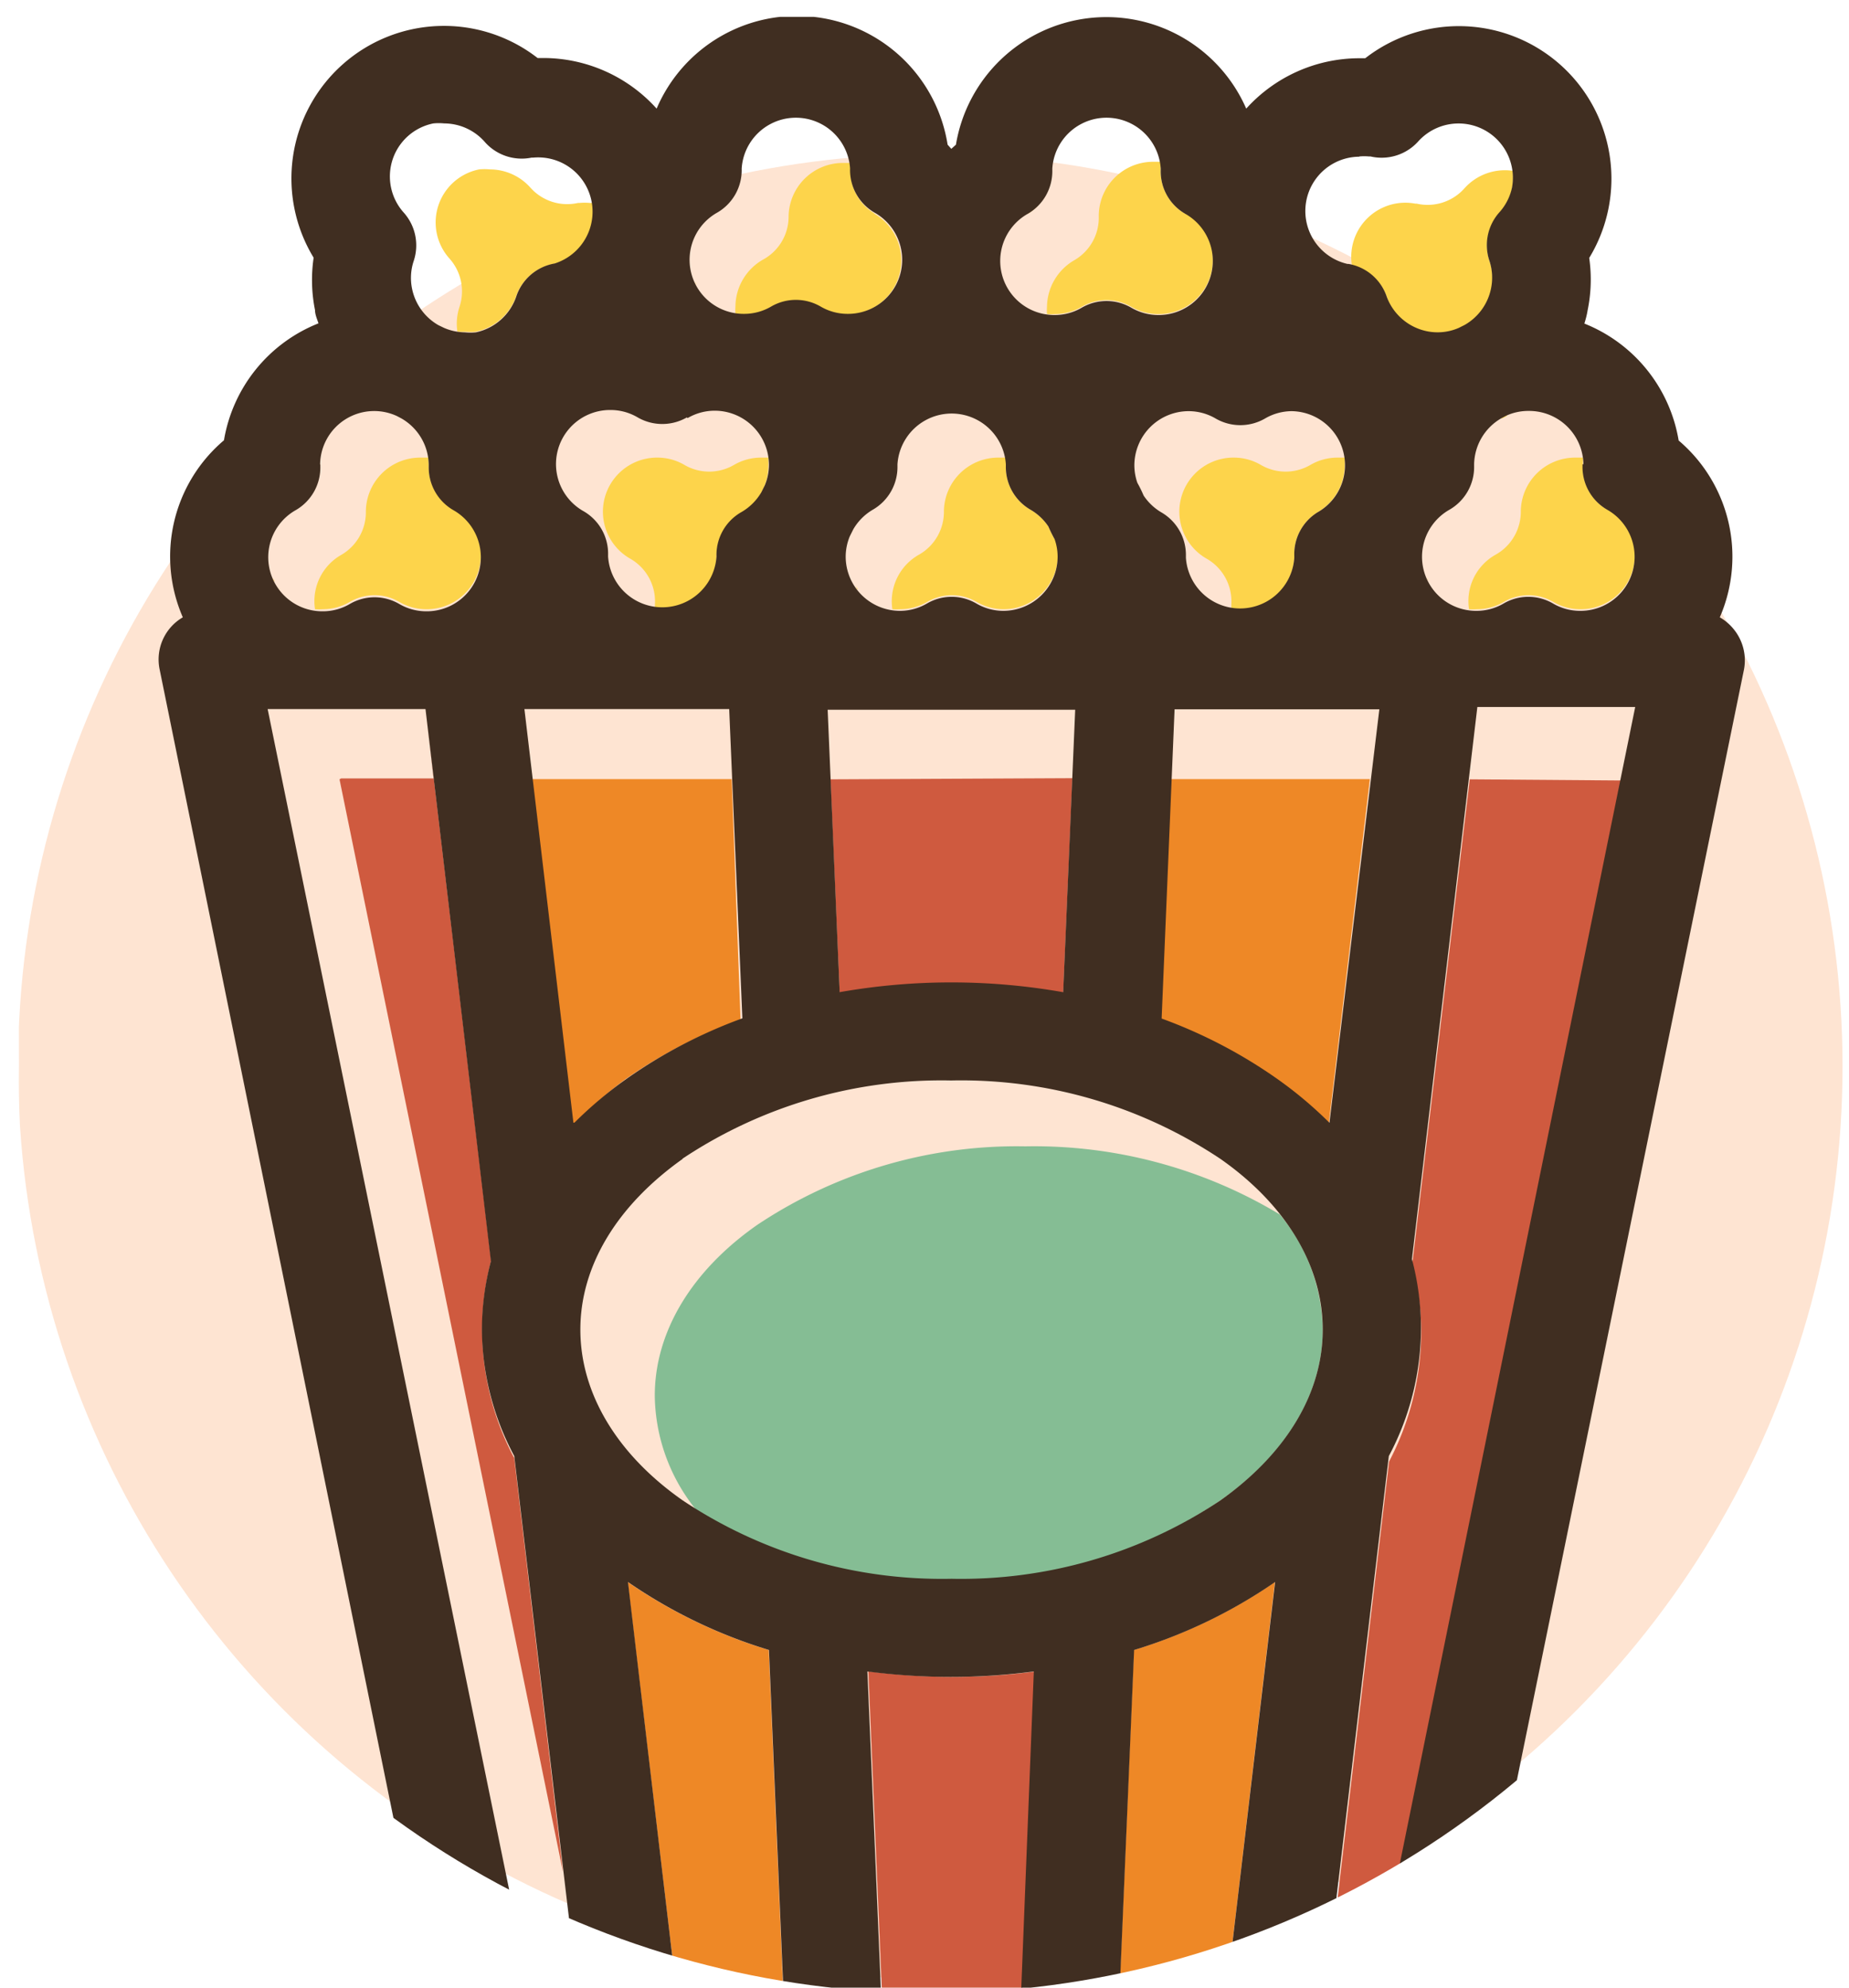 <svg id="Layer_1" data-name="Layer 1" xmlns="http://www.w3.org/2000/svg" xmlns:xlink="http://www.w3.org/1999/xlink" viewBox="0 0 80 86"><defs><clipPath id="clip-path"><path d="M79.76-14.76H.74S.82,44.79.82,46.14a39.47,39.47,0,1,0,78.93,0Z" fill="none"/></clipPath><clipPath id="clip-path-2"><rect x="6.85" y="0.73" width="68.91" height="90.81" fill="none"/></clipPath></defs><title>snack</title><g clip-path="url(#clip-path)"><circle cx="40.25" cy="46.14" r="39.47" fill="#fee4d2"/><path d="M29.36,86.95h4.56l-.66-15.56a21.89,21.89,0,0,1-6.1-2.94Zm0,0" fill="#ee8826"/><path d="M37.57,72.32l.62,14.63h6l.62-14.63a27.58,27.58,0,0,1-7.2,0Zm0,0" fill="#cf5a3f"/><path d="M55.16,68.45a21.91,21.91,0,0,1-6.1,2.94l-.66,15.56H53l0-.15Zm0,0" fill="#ee8826"/><path d="M14.69,33.72,24.36,81,22.25,63.09a11.85,11.85,0,0,1-1.39-5.54,11.66,11.66,0,0,1,.39-3l-2.83-23.8.34,2.93h-4Zm0,0" fill="#cf5a3f"/><path d="M54.76,51.85l-.25-.25.25.25Zm0,0" fill="#85bd94"/><path d="M53.69,50.84l.27.23-.27-.23Zm0,0" fill="#85bd94"/><path d="M55.36,52.54a20.59,20.59,0,0,0-11-2.94A20.22,20.22,0,0,0,32.76,53c-2.86,2-4.43,4.65-4.43,7.39a8,8,0,0,0,1.84,5,20.54,20.54,0,0,0,11,3A20.21,20.21,0,0,0,52.8,64.92c2.86-2,4.43-4.65,4.43-7.39a8,8,0,0,0-1.87-5Zm0,0" fill="#85bd94"/><path d="M31.55,30.78l.11,2.93H23l1.78,15a18,18,0,0,1,2.26-2,21.32,21.32,0,0,1,5-2.59Zm0,0" fill="#ee8826"/><path d="M35.93,33.72l.4,9.31a27.63,27.63,0,0,1,4.84-.47A27.64,27.64,0,0,1,46,43l.4-9.33Zm0,0" fill="#cf5a3f"/><path d="M63.59,33.72l-2.49,21a11.18,11.18,0,0,1,.39,2.91,12.13,12.13,0,0,1-1.39,5.61l-2.83,24h2l10.9-53.47Zm0,0" fill="#cf5a3f"/><path d="M50.66,33.72l.12-2.93-.56,13.33a21.35,21.35,0,0,1,5,2.59,18.14,18.14,0,0,1,2.26,2l1.79-15H50.66Zm0,0" fill="#ee8826"/><path d="M19.73,14.41a2.37,2.37,0,0,1-.53-.15,2.41,2.41,0,0,0,.53.15Zm0,0" fill="#fdd44b"/><path d="M25.83,8.78l-.32,0a2.37,2.37,0,0,0-.43,0l-.07,0a2.13,2.13,0,0,1-2.06-.66,2.35,2.35,0,0,0-1.75-.79,2.39,2.39,0,0,0-.47,0,2.34,2.34,0,0,0-1.28,3.86,2.13,2.13,0,0,1,.43,2.09,2.32,2.32,0,0,0-.09,1.07,2.17,2.17,0,0,0,.33,0,2.31,2.31,0,0,0,.47,0,2.35,2.35,0,0,0,1.75-1.56A2.13,2.13,0,0,1,24,11.41H24a2.35,2.35,0,0,0,1.79-2.63Zm0,0" fill="#fdd44b"/><path d="M31.81,18,32,18,31.81,18Zm0,0" fill="#fdd44b"/><path d="M32.19,18.16l.17.12-.17-.12Zm0,0" fill="#fdd44b"/><path d="M26.45,24.72s0-.1,0-.15,0,.1,0,.15Zm0,0" fill="#fdd44b"/><path d="M31.39,17.84l.15,0-.15,0Zm0,0" fill="#fdd44b"/><path d="M33.18,19.51a2.15,2.15,0,0,1,.06.25,2.22,2.22,0,0,0-.06-.25Zm0,0" fill="#fdd44b"/><path d="M33,19.1a2.23,2.23,0,0,1,.1.22,2.1,2.1,0,0,0-.1-.22Zm0,0" fill="#fdd44b"/><path d="M32.81,18.74l.13.19-.13-.19Zm0,0" fill="#fdd44b"/><path d="M32.68,18.58l-.15-.16.15.16Zm0,0" fill="#fdd44b"/><path d="M26.62,25.16c0-.06-.06-.11-.08-.17s.06.11.08.17Zm0,0" fill="#fdd44b"/><path d="M33.25,19.8l-.33,0a2.32,2.32,0,0,0-1.17.32,2.13,2.13,0,0,1-2.13,0,2.3,2.3,0,0,0-1.17-.32,2.34,2.34,0,0,0-1.17,4.38A2.12,2.12,0,0,1,28.34,26s0,0,0,.07a2.56,2.56,0,0,0,0,.28,2.28,2.28,0,0,0,.34,0A2.35,2.35,0,0,0,31,24.13s0,0,0,0a2.12,2.12,0,0,1,1.06-1.91,2.37,2.37,0,0,0,.85-.85l.15-.3a2.32,2.32,0,0,0,.18-.88,2.69,2.69,0,0,0,0-.34Zm0,0" fill="#fdd44b"/><path d="M27.89,26.28l-.22-.1.22.1Zm0,0" fill="#fdd44b"/><path d="M28.31,26.39l-.24-.06.24.06Zm0,0" fill="#fdd44b"/><path d="M26.86,25.53l-.12-.16.12.16Zm0,0" fill="#fdd44b"/><path d="M27.5,26.09,27.31,26l.19.13Zm0,0" fill="#fdd44b"/><path d="M27,25.69l.16.15L27,25.69Zm0,0" fill="#fdd44b"/><path d="M65.09,6.43a2.26,2.26,0,0,1,.23.44,2.26,2.26,0,0,0-.23-.44Zm0,0" fill="#fdd44b"/><path d="M65.35,7a2.58,2.58,0,0,1,.1.38,2.41,2.41,0,0,0-.1-.38Zm0,0" fill="#fdd44b"/><path d="M65.45,7.39a2.35,2.35,0,0,0-2.09.76,2.13,2.13,0,0,1-2.07.66l-.06,0a2.34,2.34,0,0,0-2.74,2.65l-.13,0A2.13,2.13,0,0,1,60,12.84a2.35,2.35,0,0,0,1.75,1.56,2.32,2.32,0,0,0,.48,0,2.29,2.29,0,0,0,.9-.19l.26-.12a2.36,2.36,0,0,0,1.14-1.57,2.31,2.31,0,0,0-.08-1.21,2.13,2.13,0,0,1,.43-2.09,2.29,2.29,0,0,0,.56-1.89Zm0,0" fill="#fdd44b"/><path d="M11.87,25.12,11.79,25l.08.17Zm0,0" fill="#fdd44b"/><path d="M12.11,25.5,12,25.34l.12.16Zm0,0" fill="#fdd44b"/><path d="M11.7,24.68s0-.1,0-.15,0,.1,0,.15Zm0,0" fill="#fdd44b"/><path d="M12.93,26.18l.22.1-.22-.1Zm0,0" fill="#fdd44b"/><path d="M17.36,18.1a2.43,2.43,0,0,1,.39.29,2.43,2.43,0,0,0-.39-.29Zm0,0" fill="#fdd44b"/><path d="M17.8,18.43a2.31,2.31,0,0,1,.31.36,2.31,2.31,0,0,0-.31-.36Zm0,0" fill="#fdd44b"/><path d="M19.61,22.05a2.13,2.13,0,0,1-1.06-1.89s0-.05,0-.08a2.35,2.35,0,0,0-.16-.78,2.3,2.3,0,0,1,.13.5l-.34,0a2.35,2.35,0,0,0-2.35,2.3s0,0,0,.07A2.13,2.13,0,0,1,14.78,24a2.3,2.3,0,0,0-1.15,2.36,2.44,2.44,0,0,0,.34,0,2.32,2.32,0,0,0,1.17-.32,2.12,2.12,0,0,1,2.13,0,2.31,2.31,0,0,0,1.17.32,2.34,2.34,0,0,0,1.17-4.38Zm0,0" fill="#fdd44b"/><path d="M12.25,25.68l.16.15-.16-.15Zm0,0" fill="#fdd44b"/><path d="M18.15,18.84a2.27,2.27,0,0,1,.23.42,2.36,2.36,0,0,0-.23-.42Zm0,0" fill="#fdd44b"/><path d="M13.57,26.39l-.24-.06.24.06Zm0,0" fill="#fdd44b"/><path d="M12.57,26l.19.13L12.57,26Zm0,0" fill="#fdd44b"/><path d="M40.71,17.84l.26,0-.26,0Zm0,0" fill="#fdd44b"/><path d="M40.28,18h0Zm0,0" fill="#fdd44b"/><path d="M39.88,18.18l.07,0-.07,0Zm0,0" fill="#fdd44b"/><path d="M38.85,20s0,.08,0,.12,0-.08,0-.12Zm0,0" fill="#fdd44b"/><path d="M39.64,18.38l-.1.08.1-.08Zm0,0" fill="#fdd44b"/><path d="M43.35,19.25a2.33,2.33,0,0,0-.57-.82,2.35,2.35,0,0,1,.57.82Zm0,0" fill="#fdd44b"/><path d="M39,19.2c0-.05.05-.1.08-.14s-.06.09-.08.14Zm0,0" fill="#fdd44b"/><path d="M43.38,19.36a2.49,2.49,0,0,1,.1.38,2.49,2.49,0,0,0-.1-.38Zm0,0" fill="#fdd44b"/><path d="M41.67,17.85a2.39,2.39,0,0,0-.49-.05,2.32,2.32,0,0,1,.49.05Zm0,0" fill="#fdd44b"/><path d="M41.76,17.87a2.23,2.23,0,0,1,.37.12,2.19,2.19,0,0,0-.37-.12Zm0,0" fill="#fdd44b"/><path d="M42.38,18.13a2.26,2.26,0,0,1,.32.23,2.26,2.26,0,0,0-.32-.23Zm0,0" fill="#fdd44b"/><path d="M39.25,18.8l.1-.12-.1.12Zm0,0" fill="#fdd44b"/><path d="M37.23,25.68l.16.15-.16-.15Zm0,0" fill="#fdd44b"/><path d="M37.09,25.5,37,25.34l.12.16Zm0,0" fill="#fdd44b"/><path d="M38.89,19.63s0-.09,0-.14,0,.09,0,.14Zm0,0" fill="#fdd44b"/><path d="M45.63,23.33c-.1-.18-.19-.36-.27-.55a2.36,2.36,0,0,0-.78-.73,2.13,2.13,0,0,1-1.06-1.89s0,0,0-.07a2.4,2.4,0,0,0,0-.29l-.33,0a2.35,2.35,0,0,0-2.35,2.3s0,0,0,.07A2.13,2.13,0,0,1,39.76,24a2.31,2.31,0,0,0-1.15,2.36,2.47,2.47,0,0,0,.34,0,2.32,2.32,0,0,0,1.17-.32,2.12,2.12,0,0,1,2.13,0,2.32,2.32,0,0,0,1.17.32,2.35,2.35,0,0,0,2.35-2.35,2.28,2.28,0,0,0-.13-.75Zm0,0" fill="#fdd44b"/><path d="M38.55,26.39l-.24-.06.24.06Zm0,0" fill="#fdd44b"/><path d="M37.55,26l.19.13L37.55,26Zm0,0" fill="#fdd44b"/><path d="M37.91,26.18l.22.1-.22-.1Zm0,0" fill="#fdd44b"/><path d="M36.64,24.54c0,.05,0,.1,0,.15s0-.1,0-.15Zm0,0" fill="#fdd44b"/><path d="M36.77,23.2h0Zm0,0" fill="#fdd44b"/><path d="M36.64,23.68l0-.09,0,.09Zm0,0" fill="#fdd44b"/><path d="M36.77,25l.08.17L36.77,25Zm0,0" fill="#fdd44b"/><path d="M65.55,17.87l.09,0-.09,0Zm0,0" fill="#fdd44b"/><path d="M65.19,18h0l-.19.1-.08,0,.29-.15Zm0,0" fill="#fdd44b"/><path d="M64.24,18.76a2.36,2.36,0,0,1,.21-.24,2.36,2.36,0,0,0-.21.24Zm0,0" fill="#fdd44b"/><path d="M64.51,18.45a2.38,2.38,0,0,1,.28-.22,2.38,2.38,0,0,0-.28.22Zm0,0" fill="#fdd44b"/><path d="M63.84,19.68a2.26,2.26,0,0,0,0,.41h0a2.29,2.29,0,0,1,0-.41Zm0,0" fill="#fdd44b"/><path d="M68.34,19.37a2.26,2.26,0,0,1,.1.37,2.26,2.26,0,0,0-.1-.37Zm0,0" fill="#fdd44b"/><path d="M66.13,17.79a2.34,2.34,0,0,1,.49.05,2.35,2.35,0,0,0-.49-.05Zm0,0" fill="#fdd44b"/><path d="M68.3,19.25a2.36,2.36,0,0,0-.57-.82,2.35,2.35,0,0,1,.57.82Zm0,0" fill="#fdd44b"/><path d="M66.72,17.88a2.27,2.27,0,0,1,.36.12,2.27,2.27,0,0,0-.36-.12Zm0,0" fill="#fdd44b"/><path d="M67.34,18.13a2.37,2.37,0,0,1,.31.23,2.37,2.37,0,0,0-.31-.23Zm0,0" fill="#fdd44b"/><path d="M66.13,17.79h0Zm0,0" fill="#fdd44b"/><path d="M62.5,26l.19.13L62.5,26Zm0,0" fill="#fdd44b"/><path d="M64,19.19a2.32,2.32,0,0,1,.19-.34,2.4,2.4,0,0,0-.19.34Zm0,0" fill="#fdd44b"/><path d="M62,25.5l-.12-.16.12.16Zm0,0" fill="#fdd44b"/><path d="M69.54,22.05a2.13,2.13,0,0,1-1.06-1.89s0,0,0-.07a2.2,2.2,0,0,0,0-.29l-.33,0a2.35,2.35,0,0,0-2.35,2.3s0,0,0,.07A2.13,2.13,0,0,1,64.71,24a2.3,2.3,0,0,0-1.15,2.36,2.44,2.44,0,0,0,.34,0,2.31,2.31,0,0,0,1.17-.32,2.12,2.12,0,0,1,2.13,0,2.31,2.31,0,0,0,1.17.32,2.34,2.34,0,0,0,1.17-4.38Zm0,0" fill="#fdd44b"/><path d="M63.51,26.39l-.24-.06.24.06Zm0,0" fill="#fdd44b"/><path d="M62.18,25.68l.15.15-.15-.15Zm0,0" fill="#fdd44b"/><path d="M62.86,26.18l.22.1-.22-.1Zm0,0" fill="#fdd44b"/><path d="M63.86,19.58a2.47,2.47,0,0,1,.12-.36,2.47,2.47,0,0,0-.12.36Zm0,0" fill="#fdd44b"/><path d="M61.8,25.12c0-.06-.06-.11-.08-.16s.05.11.08.16Zm0,0" fill="#fdd44b"/><path d="M61.64,24.68s0-.1,0-.15,0,.1,0,.15Zm0,0" fill="#fdd44b"/><path d="M35,5.08a2.35,2.35,0,0,1,.37.12A2.35,2.35,0,0,0,35,5.08Zm0,0" fill="#fdd44b"/><path d="M33.52,5.19a2.35,2.35,0,0,0-1.36,1.64,2.35,2.35,0,0,1,1.36-1.64Zm0,0" fill="#fdd44b"/><path d="M34.46,5A2.35,2.35,0,0,0,34,5a2.35,2.35,0,0,1,.47,0Zm0,0" fill="#fdd44b"/><path d="M33.55,5.17a2.36,2.36,0,0,1,.34-.11,2.36,2.36,0,0,0-.34.11Zm0,0" fill="#fdd44b"/><path d="M35.66,5.33a2.46,2.46,0,0,1,.32.23,2.46,2.46,0,0,0-.32-.23Zm0,0" fill="#fdd44b"/><path d="M36.66,6.57a2.42,2.42,0,0,1,.1.37,2.42,2.42,0,0,0-.1-.37Zm0,0" fill="#fdd44b"/><path d="M36.62,6.45a2.34,2.34,0,0,0-.57-.82,2.35,2.35,0,0,1,.57.82Zm0,0" fill="#fdd44b"/><path d="M34.46,5a2.31,2.31,0,0,1,.49.05A2.4,2.4,0,0,0,34.46,5Zm0,0" fill="#fdd44b"/><path d="M32.16,6.91a2.29,2.29,0,0,0,0,.38h0a2.33,2.33,0,0,1,0-.38Zm0,0" fill="#fdd44b"/><path d="M31.83,13.59l-.24-.06.24.06Zm0,0" fill="#fdd44b"/><path d="M30.82,13.16l.19.13-.19-.13Zm0,0" fill="#fdd44b"/><path d="M30.51,12.88l.15.15-.15-.15Zm0,0" fill="#fdd44b"/><path d="M30.36,12.7l-.12-.16.12.16Zm0,0" fill="#fdd44b"/><path d="M37.86,9.25A2.13,2.13,0,0,1,36.8,7.34s0,0,0,0a2.22,2.22,0,0,0,0-.29l-.33,0a2.35,2.35,0,0,0-2.35,2.3s0,0,0,.07A2.12,2.12,0,0,1,33,11.24a2.36,2.36,0,0,0-1.18,2,2.33,2.33,0,0,0,0,.33,2.14,2.14,0,0,0,1.51-.28,2.13,2.13,0,0,1,2.13,0,2.32,2.32,0,0,0,1.17.32,2.34,2.34,0,0,0,1.17-4.38Zm0,0" fill="#fdd44b"/><path d="M30,11.88s0-.09,0-.14,0,.1,0,.14Zm0,0" fill="#fdd44b"/><path d="M30.56,9.63a2.35,2.35,0,0,0-.69,1.65,2.35,2.35,0,0,1,.69-1.65Zm0,0" fill="#fdd44b"/><path d="M31.19,13.38l.22.1-.22-.1Zm0,0" fill="#fdd44b"/><path d="M30.13,12.32c0-.06-.06-.11-.08-.16s.05.11.08.16Zm0,0" fill="#fdd44b"/><path d="M48.46,5.08a2.3,2.3,0,0,1,.36.12,2.3,2.3,0,0,0-.36-.12Zm0,0" fill="#fdd44b"/><path d="M46.57,5.39a2.56,2.56,0,0,0-.34.27,2.56,2.56,0,0,1,.34-.27Zm0,0" fill="#fdd44b"/><path d="M47,5.17a2.22,2.22,0,0,1,.36-.11,2.27,2.27,0,0,0-.36.11Zm0,0" fill="#fdd44b"/><path d="M45.57,7a2.26,2.26,0,0,0,0,.32h0a2.28,2.28,0,0,1,0-.33Zm0,0" fill="#fdd44b"/><path d="M45.95,6a2.34,2.34,0,0,1,.26-.31,2.34,2.34,0,0,0-.26.31Zm0,0" fill="#fdd44b"/><path d="M46.58,5.38a2.31,2.31,0,0,1,.3-.16,2.31,2.31,0,0,0-.3.16Zm0,0" fill="#fdd44b"/><path d="M50,6.45a2.32,2.32,0,0,0-.57-.82,2.35,2.35,0,0,1,.57.82Zm0,0" fill="#fdd44b"/><path d="M47.88,5a2.36,2.36,0,0,0-.47,0,2.37,2.37,0,0,1,.47,0Zm0,0" fill="#fdd44b"/><path d="M50.08,6.57a2.38,2.38,0,0,1,.1.37,2.34,2.34,0,0,0-.1-.37Zm0,0" fill="#fdd44b"/><path d="M47.88,5a2.28,2.28,0,0,1,.49.05A2.37,2.37,0,0,0,47.88,5Zm0,0" fill="#fdd44b"/><path d="M49.08,5.33a2.49,2.49,0,0,1,.31.23,2.49,2.49,0,0,0-.31-.23Zm0,0" fill="#fdd44b"/><path d="M45.73,6.4A2.36,2.36,0,0,1,45.94,6a2.36,2.36,0,0,0-.22.39Zm0,0" fill="#fdd44b"/><path d="M43.93,12.88l.16.15-.16-.15Zm0,0" fill="#fdd44b"/><path d="M43.78,12.7l-.12-.16.12.16Zm0,0" fill="#fdd44b"/><path d="M44.24,13.16l.19.13-.19-.13Zm0,0" fill="#fdd44b"/><path d="M51.28,9.25a2.12,2.12,0,0,1-1.06-1.89s0,0,0-.07a2.2,2.2,0,0,0,0-.29l-.33,0a2.35,2.35,0,0,0-2.35,2.3s0,0,0,.07a2.12,2.12,0,0,1-1.06,1.89,2.36,2.36,0,0,0-1.18,2,2.33,2.33,0,0,0,0,.33,2.27,2.27,0,0,0,.34,0,2.31,2.31,0,0,0,1.17-.32,2.13,2.13,0,0,1,2.13,0,2.31,2.31,0,0,0,1.17.32,2.34,2.34,0,0,0,1.17-4.38Zm0,0" fill="#fdd44b"/><path d="M45.25,13.59,45,13.53l.24.06Zm0,0" fill="#fdd44b"/><path d="M45.59,6.83a2.29,2.29,0,0,1,.12-.36,2.29,2.29,0,0,0-.12.36Zm0,0" fill="#fdd44b"/><path d="M44.47,9.25a2.11,2.11,0,0,0,1-1.74,2.12,2.12,0,0,1-1,1.75,2.36,2.36,0,0,0-1.18,2,2.36,2.36,0,0,1,1.18-2Zm0,0" fill="#fdd44b"/><path d="M44.61,13.38l.22.1-.22-.1Zm0,0" fill="#fdd44b"/><path d="M43.55,12.32l-.08-.17.08.17Zm0,0" fill="#fdd44b"/><path d="M43.38,11.88s0-.1,0-.14,0,.1,0,.14Zm0,0" fill="#fdd44b"/><path d="M54.7,18.11a2.32,2.32,0,0,1,1.17-.32,2.3,2.3,0,0,0-1.17.32,2.07,2.07,0,0,1-.42.17,2.07,2.07,0,0,0,.42-.17Zm0,0" fill="#fdd44b"/><path d="M56.75,18l.17.08L56.75,18Zm0,0" fill="#fdd44b"/><path d="M56.33,17.84l.14,0-.14,0Zm0,0" fill="#fdd44b"/><path d="M54.15,18.33h0Zm0,0" fill="#fdd44b"/><path d="M51.4,17.87a2.35,2.35,0,0,0-2.16,1.43,2.35,2.35,0,0,1,2.16-1.43Zm0,0" fill="#fdd44b"/><path d="M57.13,18.16l.16.12-.16-.12Zm0,0" fill="#fdd44b"/><path d="M57.62,18.58l-.15-.16.15.16Zm0,0" fill="#fdd44b"/><path d="M58.12,19.51a2.49,2.49,0,0,1,.06.25,2.49,2.49,0,0,0-.06-.25Zm0,0" fill="#fdd44b"/><path d="M57.75,18.74l.13.19-.13-.19Zm0,0" fill="#fdd44b"/><path d="M49.09,20.51v0Zm0,0" fill="#fdd44b"/><path d="M58,19.1a2.41,2.41,0,0,1,.1.22,2.41,2.41,0,0,0-.1-.22Zm0,0" fill="#fdd44b"/><path d="M52.83,26.28l-.22-.1.22.1Zm0,0" fill="#fdd44b"/><path d="M51.8,25.53l-.13-.17.13.17Zm0,0" fill="#fdd44b"/><path d="M52.45,26.1,52.25,26l.19.13Zm0,0" fill="#fdd44b"/><path d="M58.19,19.8l-.33,0a2.32,2.32,0,0,0-1.17.32,2.13,2.13,0,0,1-2.13,0,2.3,2.3,0,0,0-1.17-.32,2.34,2.34,0,0,0-1.17,4.38A2.13,2.13,0,0,1,53.28,26s0,0,0,.07a2.07,2.07,0,0,0,0,.28,2.24,2.24,0,0,0,.34,0A2.35,2.35,0,0,0,56,24.13s0,0,0-.07A2.13,2.13,0,0,1,57,22.17a2.36,2.36,0,0,0,1.18-2,2.24,2.24,0,0,0,0-.34Zm0,0" fill="#fdd44b"/><path d="M53.25,26.39,53,26.33l.24.06Zm0,0" fill="#fdd44b"/><path d="M51.94,25.69l.16.15-.16-.15Zm0,0" fill="#fdd44b"/><path d="M51.56,25.16,51.47,25l.09.17Zm0,0" fill="#fdd44b"/><path d="M51.3,24.17s0,0,0,0,0,0,0-.07a2.12,2.12,0,0,0-1.06-1.89h0a2.13,2.13,0,0,1,1.06,1.89v.08s0,0,0,0Zm0,0" fill="#fdd44b"/><path d="M49.79,21.84l0,0,0,0Zm0,0" fill="#fdd44b"/><g clip-path="url(#clip-path-2)"><path d="M51.39,24.74c0-.05,0-.11,0-.16s0,.11,0,.16Zm0,0" fill="#fdd44b"/><path d="M75,27.21a2.15,2.15,0,0,0-.59-.5,6.59,6.59,0,0,0-1.78-7.65A6.62,6.62,0,0,0,68.55,14c.06-.19.11-.38.14-.57a6.57,6.57,0,0,0,.07-2.27,6.6,6.6,0,0,0-9.69-8.64h-.26A6.6,6.6,0,0,0,53.92,4.7,6.6,6.6,0,0,0,41.36,6.26l-.2.18L41,6.26A6.6,6.6,0,0,0,28.41,4.7a6.6,6.6,0,0,0-4.89-2.19h-.26a6.6,6.6,0,0,0-9.69,8.64,6.6,6.6,0,0,0,.06,2.27c0,.19.09.39.15.57a6.62,6.62,0,0,0-4.09,5.06,6.59,6.59,0,0,0-1.78,7.66,2.11,2.11,0,0,0-1,2.27L19.23,89.5a2.13,2.13,0,0,0,2.08,1.7H61a2.13,2.13,0,0,0,2.08-1.7L75.45,29A2.13,2.13,0,0,0,75,27.21ZM57.25,86.95,60.09,63a11.77,11.77,0,0,0,1.39-5.52,11.62,11.62,0,0,0-.39-3l2.83-23.89h6.83L59.28,86.95Zm-13.1,0h-6l-.62-14.63a27.58,27.58,0,0,0,7.2,0ZM13.85,20.09A2.34,2.34,0,0,1,17.17,18l.19.1a2.35,2.35,0,0,1,1.19,2s0,.05,0,.08a2.13,2.13,0,0,0,1.06,1.89,2.34,2.34,0,0,1-1.17,4.38,2.32,2.32,0,0,1-1.17-.32,2.12,2.12,0,0,0-2.13,0,2.31,2.31,0,0,1-1.17.32,2.34,2.34,0,0,1-1.17-4.38,2.13,2.13,0,0,0,1.06-1.89v-.07ZM23,6.82l.07,0a2.4,2.4,0,0,1,.43,0A2.35,2.35,0,0,1,24,11.4H24a2.13,2.13,0,0,0-1.66,1.42,2.36,2.36,0,0,1-1.75,1.56,2.31,2.31,0,0,1-.47,0,2.34,2.34,0,0,1-.9-.19l-.25-.12a2.36,2.36,0,0,1-1.14-1.57,2.32,2.32,0,0,1,.07-1.21,2.13,2.13,0,0,0-.43-2.09,2.34,2.34,0,0,1,1.28-3.86,2.4,2.4,0,0,1,.47,0A2.35,2.35,0,0,1,21,6.17,2.13,2.13,0,0,0,23,6.82Zm9.09.54s0,0,0-.07a2.35,2.35,0,0,1,4.69,0s0,0,0,0a2.13,2.13,0,0,0,1.06,1.91,2.34,2.34,0,0,1-1.17,4.38,2.3,2.3,0,0,1-1.17-.32,2.13,2.13,0,0,0-2.13,0,2.3,2.3,0,0,1-1.17.32,2.34,2.34,0,0,1-1.17-4.38,2.12,2.12,0,0,0,1.06-1.89ZM44.47,9.25a2.13,2.13,0,0,0,1.06-1.89s0,0,0-.07a2.35,2.35,0,0,1,4.69,0s0,0,0,.07a2.12,2.12,0,0,0,1.06,1.89,2.34,2.34,0,0,1-1.17,4.38,2.31,2.31,0,0,1-1.17-.32,2.13,2.13,0,0,0-2.13,0,2.31,2.31,0,0,1-1.17.32,2.34,2.34,0,0,1-1.17-4.38ZM58.81,6.77a2.37,2.37,0,0,1,.43,0l.06,0a2.13,2.13,0,0,0,2.07-.66,2.35,2.35,0,0,1,4.05,2,2.32,2.32,0,0,1-.55,1.08,2.13,2.13,0,0,0-.43,2.09,2.31,2.31,0,0,1,.07,1.21,2.35,2.35,0,0,1-1.14,1.57l-.26.13a2.29,2.29,0,0,1-1.38.14A2.36,2.36,0,0,1,60,12.84a2.13,2.13,0,0,0-1.65-1.42H58.3a2.35,2.35,0,0,1,.52-4.64Zm9.66,13.32s0,0,0,.07a2.13,2.13,0,0,0,1.06,1.89,2.34,2.34,0,0,1-1.17,4.38,2.31,2.31,0,0,1-1.17-.32,2.12,2.12,0,0,0-2.13,0,2.31,2.31,0,0,1-1.17.32,2.34,2.34,0,0,1-1.17-4.38,2.13,2.13,0,0,0,1.06-1.89s0,0,0-.07a2.35,2.35,0,0,1,1.19-2l.19-.1a2.31,2.31,0,0,1,1-.21,2.35,2.35,0,0,1,2.35,2.3ZM33.93,86.95H29.36l-2.19-18.5a21.92,21.92,0,0,0,6.1,2.94Zm2.4-44-.52-12.24H46.52L46,42.93a27.85,27.85,0,0,0-9.68,0ZM24.81,48.58l-2.12-17.9h8.86l.57,13.38a21.39,21.39,0,0,0-5,2.61,17.55,17.55,0,0,0-2.26,1.9Zm32.71,0a17.42,17.42,0,0,0-2.26-1.9,21.39,21.39,0,0,0-5-2.61l.56-13.38h8.86Zm-28,1.56a20.21,20.21,0,0,1,11.63-3.39A20.21,20.21,0,0,1,52.8,50.14c2.86,2,4.43,4.65,4.43,7.39s-1.57,5.36-4.43,7.39a20.21,20.21,0,0,1-11.63,3.39,20.21,20.21,0,0,1-11.63-3.39c-2.86-2-4.43-4.65-4.43-7.39s1.57-5.36,4.43-7.39ZM55.87,17.79A2.34,2.34,0,0,1,57,22.17,2.13,2.13,0,0,0,56,24.06s0,0,0,.07a2.35,2.35,0,0,1-4.69,0s0,0,0-.07a2.13,2.13,0,0,0-1.06-1.89,2.35,2.35,0,0,1-.77-.73c-.08-.19-.17-.37-.27-.55a2.31,2.31,0,0,1-.13-.75,2.35,2.35,0,0,1,2.35-2.35,2.32,2.32,0,0,1,1.17.32,2.13,2.13,0,0,0,2.13,0,2.31,2.31,0,0,1,1.17-.32Zm-12.35,2.3s0,0,0,.07a2.13,2.13,0,0,0,1.06,1.89,2.35,2.35,0,0,1,.78.73q.12.28.27.55a2.31,2.31,0,0,1,.13.75,2.35,2.35,0,0,1-2.35,2.35,2.31,2.31,0,0,1-1.17-.32,2.12,2.12,0,0,0-2.13,0,2.31,2.31,0,0,1-1.17.32,2.35,2.35,0,0,1-2.35-2.35,2.31,2.31,0,0,1,.18-.88l.15-.3a2.35,2.35,0,0,1,.85-.85,2.13,2.13,0,0,0,1.06-1.89s0,0,0-.07a2.35,2.35,0,0,1,4.69,0Zm-13.77-2a2.32,2.32,0,0,1,1.17-.32,2.35,2.35,0,0,1,2.35,2.35,2.32,2.32,0,0,1-.18.88l-.15.3a2.37,2.37,0,0,1-.85.85A2.13,2.13,0,0,0,31,24.08v0a2.35,2.35,0,0,1-4.69,0s0,0,0-.07a2.12,2.12,0,0,0-1.06-1.89,2.34,2.34,0,0,1,1.17-4.38,2.3,2.3,0,0,1,1.17.32,2.13,2.13,0,0,0,2.13,0ZM18.41,30.68l2.83,23.89a11.55,11.55,0,0,0-.39,3A11.77,11.77,0,0,0,22.25,63l2.83,23.9h-2L11.58,30.68ZM53,86.95H48.41l.66-15.56a21.93,21.93,0,0,0,6.1-2.94L53,86.8l0,.15Zm0,0" fill="#402e21"/></g></g></svg>